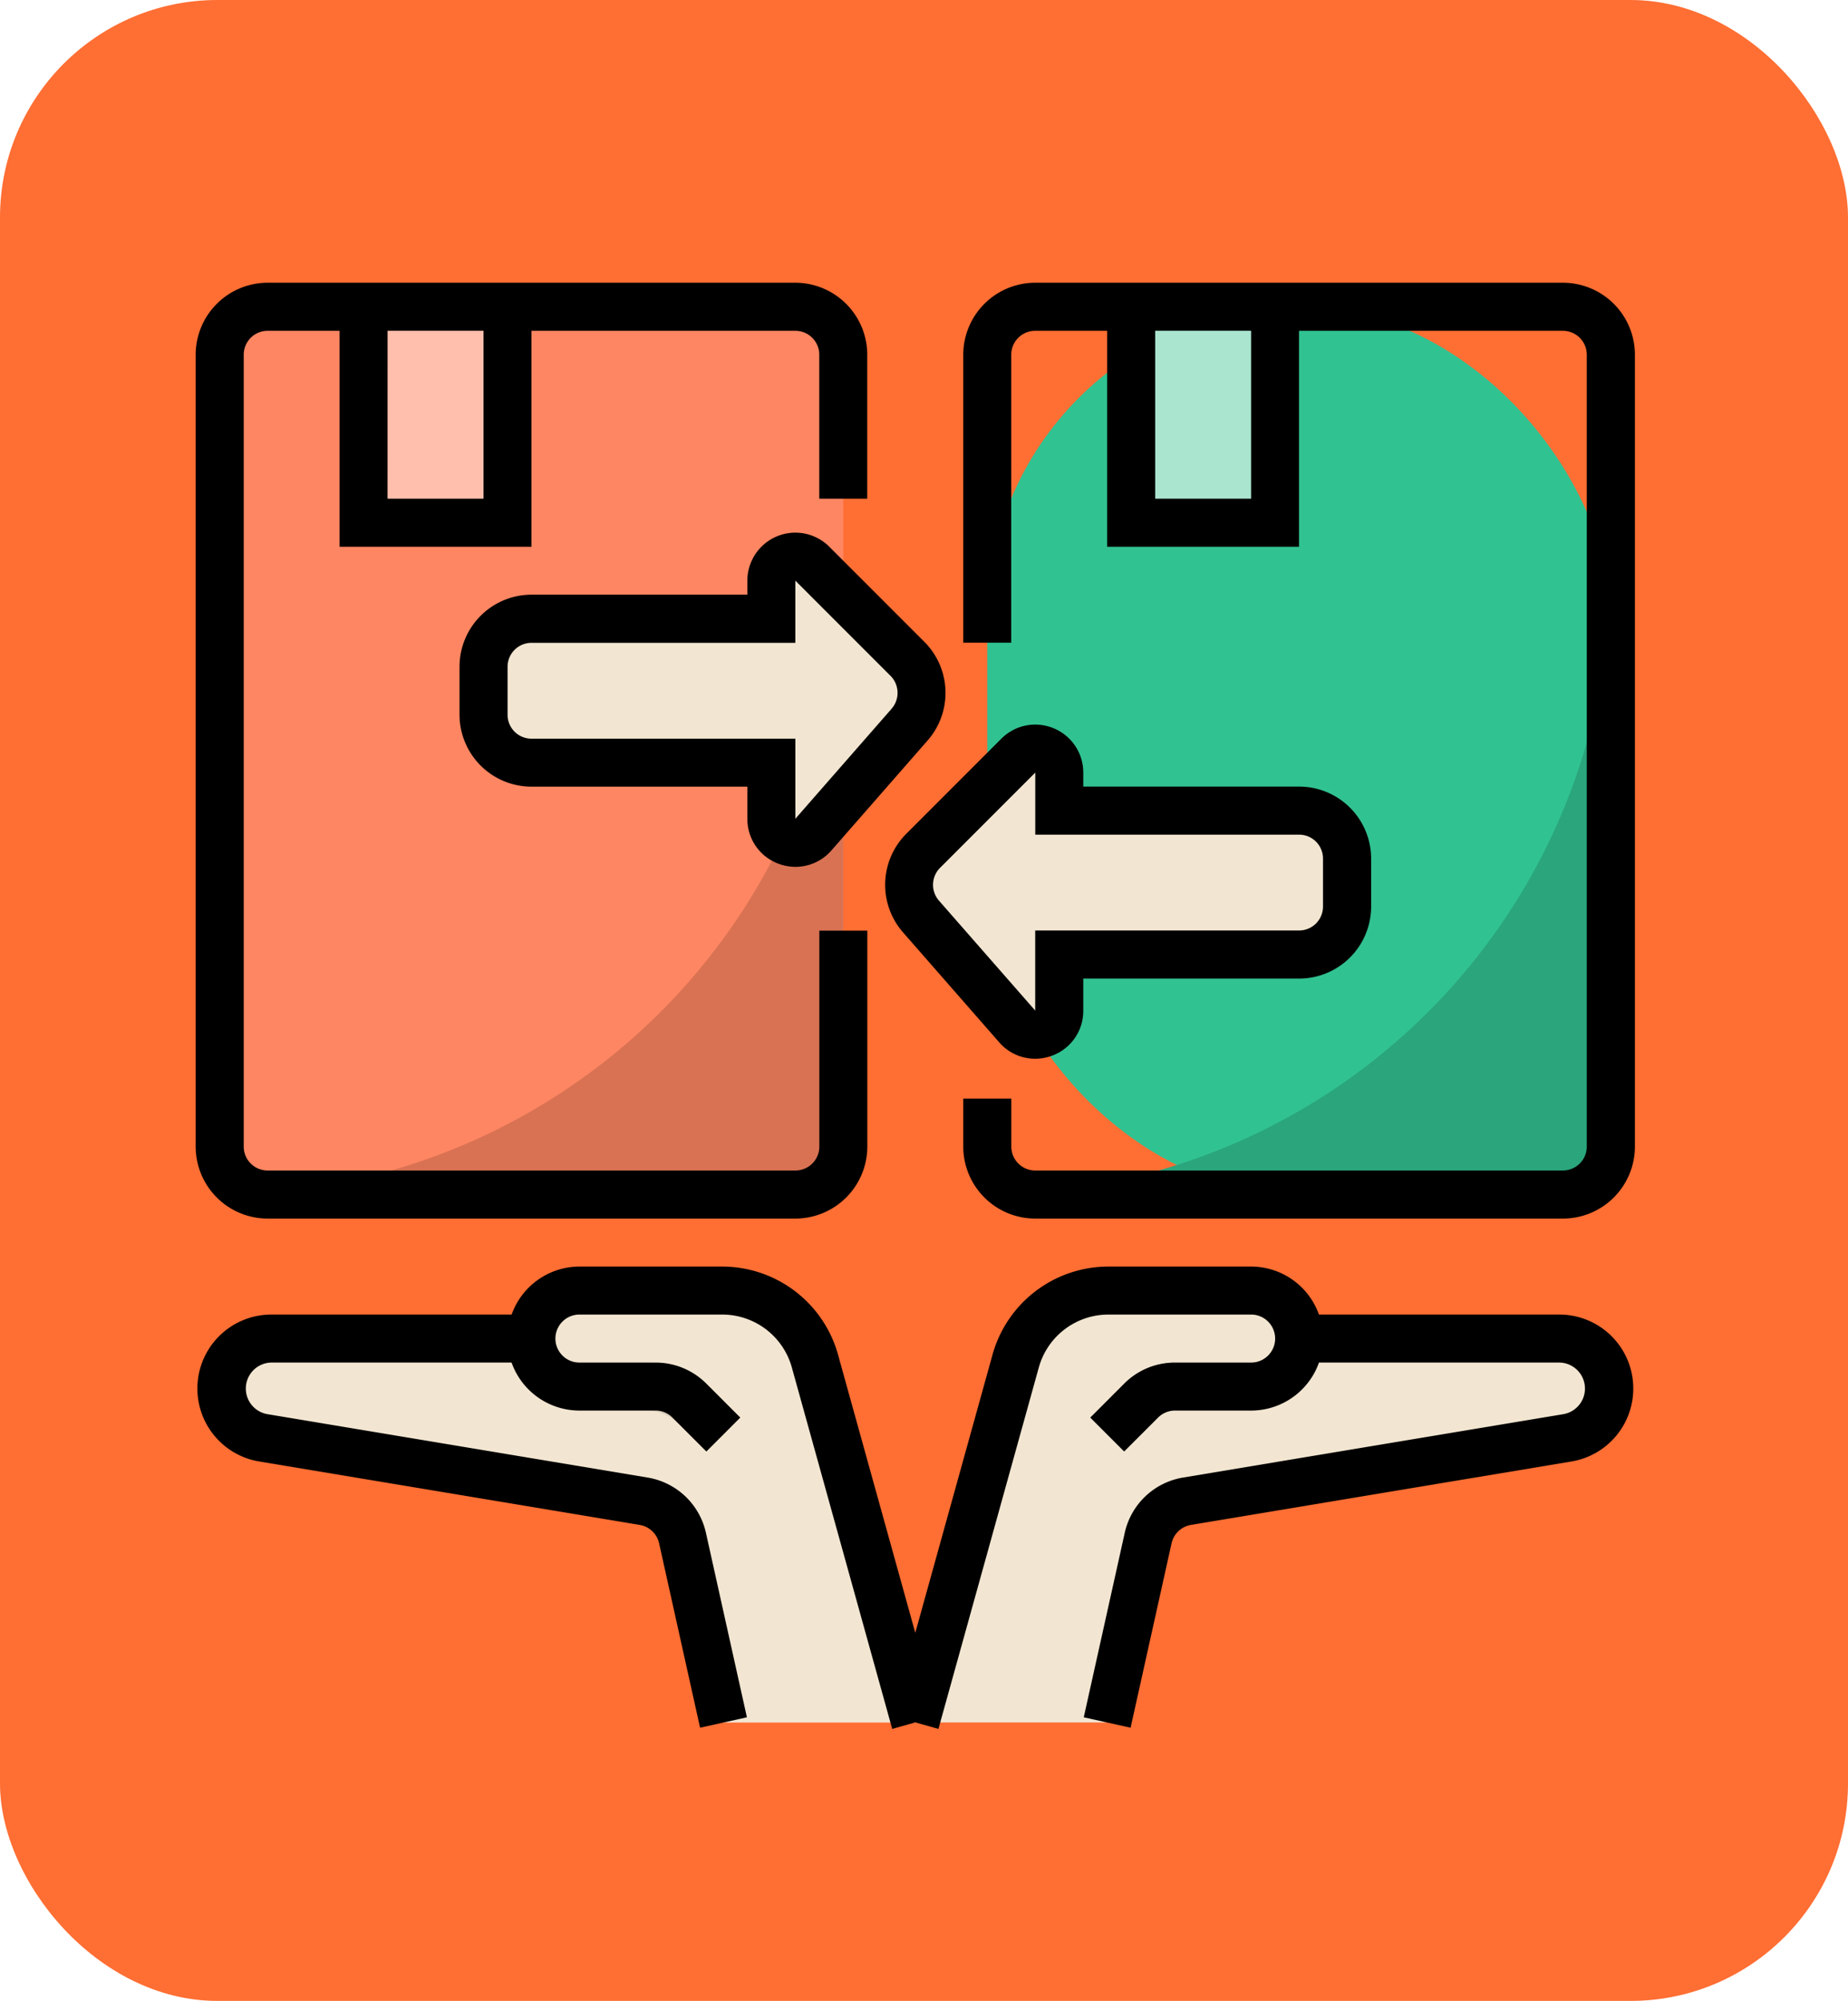 <svg xmlns="http://www.w3.org/2000/svg" width="85" height="92" viewBox="0 0 85 92">
  <g id="Grupo_988653" data-name="Grupo 988653" transform="translate(-285 -6580)">
    <rect id="Rectángulo_338875" data-name="Rectángulo 338875" width="85" height="92" rx="10" transform="translate(285 6580)" fill="#ff6e33"/>
    <g id="_FILLED_OUTLINE" data-name="/ FILLED_OUTLINE" transform="translate(278 6577)">
      <rect id="Rectángulo_345740" data-name="Rectángulo 345740" width="28.686" height="40.822" rx="14.343" transform="translate(52.409 17.103)" fill="#31c292"/>
      <path id="Trazado_742134" data-name="Trazado 742134" d="M50.479,24H26.207A2.207,2.207,0,0,0,24,26.207V62.616a2.207,2.207,0,0,0,2.207,2.207H50.479a2.207,2.207,0,0,0,2.207-2.207V26.207A2.207,2.207,0,0,0,50.479,24Z" transform="translate(-6.897 -6.897)" fill="#ff8662"/>
      <path id="Trazado_742135" data-name="Trazado 742135" d="M51.948,355.232A4.413,4.413,0,0,0,47.7,352H41.12a2.207,2.207,0,0,0-2.207,2.207H26.96a2.3,2.3,0,0,0-1.838,3.677h0a2.3,2.3,0,0,0,1.461.888l17.483,2.914a2.206,2.206,0,0,1,1.791,1.7l1.884,8.477h8.826Z" transform="translate(-7.467 -289.661)" fill="#f2e6d2"/>
      <rect id="Rectángulo_345741" data-name="Rectángulo 345741" width="6.62" height="9.93" transform="translate(23.723 17.103)" fill="#ffbfac"/>
      <path id="Trazado_742136" data-name="Trazado 742136" d="M285.607,354.207H273.653A2.207,2.207,0,0,0,271.446,352h-6.575a4.413,4.413,0,0,0-4.252,3.232L256,371.859h8.826l1.884-8.477a2.207,2.207,0,0,1,1.791-1.7l17.483-2.914a2.3,2.3,0,0,0,1.461-.888h0a2.3,2.3,0,0,0-1.838-3.677Z" transform="translate(-206.901 -289.661)" fill="#f2e6d2"/>
      <rect id="Rectángulo_345742" data-name="Rectángulo 345742" width="6.62" height="9.93" transform="translate(59.029 17.103)" fill="#aae5cf"/>
      <path id="Trazado_742137" data-name="Trazado 742137" d="M258.924,171.637l-4.38,4.38a2.207,2.207,0,0,0-.1,3.013l4.43,5.063a1.1,1.1,0,0,0,1.934-.727v-2.58h11.033a2.207,2.207,0,0,0,2.207-2.207v-2.207a2.207,2.207,0,0,0-2.207-2.207H260.808v-1.75a1.1,1.1,0,0,0-1.883-.78Z" transform="translate(-205.089 -133.894)" fill="#f2e6d2"/>
      <path id="Trazado_742138" data-name="Trazado 742138" d="M130.072,372.44l-.494-.495a2.169,2.169,0,0,0-1.534-.635h-3.058a3.313,3.313,0,0,1-2.923-1.757,1.064,1.064,0,0,1,.949-1.552h.1a1.08,1.08,0,0,1,.925.556,1.1,1.1,0,0,0,.952.547h3.058a4.376,4.376,0,0,1,3.094,1.282l.494.494a1.066,1.066,0,0,1,0,1.507l-.053.053A1.066,1.066,0,0,1,130.072,372.44Z" transform="translate(-91.333 -303.455)" fill="#dacfbd"/>
      <path id="Trazado_742139" data-name="Trazado 742139" d="M317.98,372.413h0a1.1,1.1,0,0,1,0-1.56l.78-.78a3.309,3.309,0,0,1,2.34-.969h3.5a1.1,1.1,0,0,0,.952-.547,1.08,1.08,0,0,1,.925-.556h.1a1.064,1.064,0,0,1,.949,1.553,3.313,3.313,0,0,1-2.923,1.757h-3.5a1.1,1.1,0,0,0-.78.323l-.78.78A1.1,1.1,0,0,1,317.98,372.413Z" transform="translate(-260.054 -303.455)" fill="#dacfbd"/>
      <path id="Trazado_742140" data-name="Trazado 742140" d="M292.536,140.633a2.209,2.209,0,0,0,.478.053h24.273a2.207,2.207,0,0,0,2.207-2.207V112A28.686,28.686,0,0,1,292.536,140.633Z" transform="translate(-238.398 -82.761)" fill="#2aa57c"/>
      <path id="Trazado_742141" data-name="Trazado 742141" d="M36.536,140.633a2.209,2.209,0,0,0,.478.053H61.286a2.207,2.207,0,0,0,2.207-2.207V112A28.686,28.686,0,0,1,36.536,140.633Z" transform="translate(-17.704 -82.76)" fill="#d97253"/>
      <path id="Trazado_742142" data-name="Trazado 742142" d="M127.123,107.637l4.38,4.38a2.207,2.207,0,0,1,.1,3.013l-4.43,5.063a1.1,1.1,0,0,1-1.934-.727v-2.58H114.207A2.207,2.207,0,0,1,112,114.58v-2.207a2.207,2.207,0,0,1,2.207-2.207H125.24v-1.75a1.1,1.1,0,0,1,1.883-.78Z" transform="translate(-82.76 -78.72)" fill="#f2e6d2"/>
      <path id="Trazado_742143" data-name="Trazado 742143" d="M79.276,346.207H68.236A3.315,3.315,0,0,0,65.115,344H58.54a5.533,5.533,0,0,0-5.315,4.04l-3.556,12.8-3.556-12.8A5.533,5.533,0,0,0,40.8,344H34.223a3.315,3.315,0,0,0-3.12,2.207H20.063a3.4,3.4,0,0,0-.559,6.756l17.483,2.914a1.1,1.1,0,0,1,.9.849l1.884,8.477,2.154-.479-1.884-8.477a3.3,3.3,0,0,0-2.687-2.547l-17.483-2.914a1.195,1.195,0,0,1,.2-2.373H31.1a3.315,3.315,0,0,0,3.12,2.207h3.5a1.1,1.1,0,0,1,.78.323l1.56,1.56,1.56-1.56-1.56-1.56a3.288,3.288,0,0,0-2.34-.969h-3.5a1.1,1.1,0,0,1,0-2.207H40.8a3.32,3.32,0,0,1,3.189,2.424l4.619,16.627,1.063-.3,1.063.3,4.619-16.627a3.32,3.32,0,0,1,3.189-2.424h6.575a1.1,1.1,0,0,1,0,2.207h-3.5a3.288,3.288,0,0,0-2.34.969l-1.56,1.56,1.56,1.56,1.56-1.56a1.1,1.1,0,0,1,.78-.323h3.5a3.315,3.315,0,0,0,3.12-2.207h11.04a1.195,1.195,0,0,1,.2,2.373L61.989,353.7a3.3,3.3,0,0,0-2.687,2.547l-1.884,8.477,2.154.479,1.884-8.477a1.1,1.1,0,0,1,.9-.849l17.483-2.914a3.4,3.4,0,0,0-.559-6.756Z" transform="translate(-0.57 -282.764)"/>
      <path id="Trazado_742144" data-name="Trazado 742144" d="M299.583,16H275.31A3.314,3.314,0,0,0,272,19.31V32.55h2.207V19.31a1.1,1.1,0,0,1,1.1-1.1h3.31v9.93h8.826v-9.93h12.136a1.1,1.1,0,0,1,1.1,1.1V55.719a1.1,1.1,0,0,1-1.1,1.1H275.31a1.1,1.1,0,0,1-1.1-1.1V53.512H272v2.207a3.314,3.314,0,0,0,3.31,3.31h24.273a3.314,3.314,0,0,0,3.31-3.31V19.31A3.314,3.314,0,0,0,299.583,16ZM285.24,25.93h-4.413V18.207h4.413Z" transform="translate(-220.694 0)"/>
      <path id="Trazado_742145" data-name="Trazado 742145" d="M19.31,59.029H43.583a3.314,3.314,0,0,0,3.31-3.31v-9.93H44.686v9.93a1.1,1.1,0,0,1-1.1,1.1H19.31a1.1,1.1,0,0,1-1.1-1.1V19.31a1.1,1.1,0,0,1,1.1-1.1h3.31v9.93h8.826v-9.93H43.583a1.1,1.1,0,0,1,1.1,1.1v6.62h2.207V19.31A3.314,3.314,0,0,0,43.583,16H19.31A3.314,3.314,0,0,0,16,19.31V55.719A3.314,3.314,0,0,0,19.31,59.029Zm5.517-40.822H29.24V25.93H24.826Z" transform="translate(0 0)"/>
      <path id="Trazado_742146" data-name="Trazado 742146" d="M121.007,99.96a2.207,2.207,0,0,0-3.767,1.56v.646h-9.93a3.314,3.314,0,0,0-3.31,3.31v2.207a3.314,3.314,0,0,0,3.31,3.31h9.93v1.477a2.189,2.189,0,0,0,1.43,2.066,2.228,2.228,0,0,0,.785.144,2.189,2.189,0,0,0,1.652-.756l4.43-5.063a3.318,3.318,0,0,0-.15-4.52l-4.38-4.38Zm2.87,7.447-4.43,5.062v-3.682H107.31a1.1,1.1,0,0,1-1.1-1.1v-2.207a1.1,1.1,0,0,1,1.1-1.1h12.136V101.52l4.379,4.379A1.106,1.106,0,0,1,123.876,107.406Z" transform="translate(-75.864 -71.823)"/>
      <path id="Trazado_742147" data-name="Trazado 742147" d="M253.672,163.474a2.2,2.2,0,0,0-2.4.478l-4.38,4.38a3.318,3.318,0,0,0-.151,4.52l4.43,5.063a2.189,2.189,0,0,0,1.652.756,2.228,2.228,0,0,0,.785-.144,2.189,2.189,0,0,0,1.43-2.066v-1.477h9.93a3.314,3.314,0,0,0,3.31-3.31v-2.207a3.314,3.314,0,0,0-3.31-3.31h-9.93v-.646A2.2,2.2,0,0,0,253.672,163.474Zm-.837,2.032-.011,0Zm12.129,2.86a1.1,1.1,0,0,1,1.1,1.1v2.207a1.1,1.1,0,0,1-1.1,1.1H252.827v3.682L248.4,171.4a1.106,1.106,0,0,1,.05-1.507l4.38-4.38v2.853Z" transform="translate(-198.212 -126.99)"/>
    </g>
  </g>
</svg>
